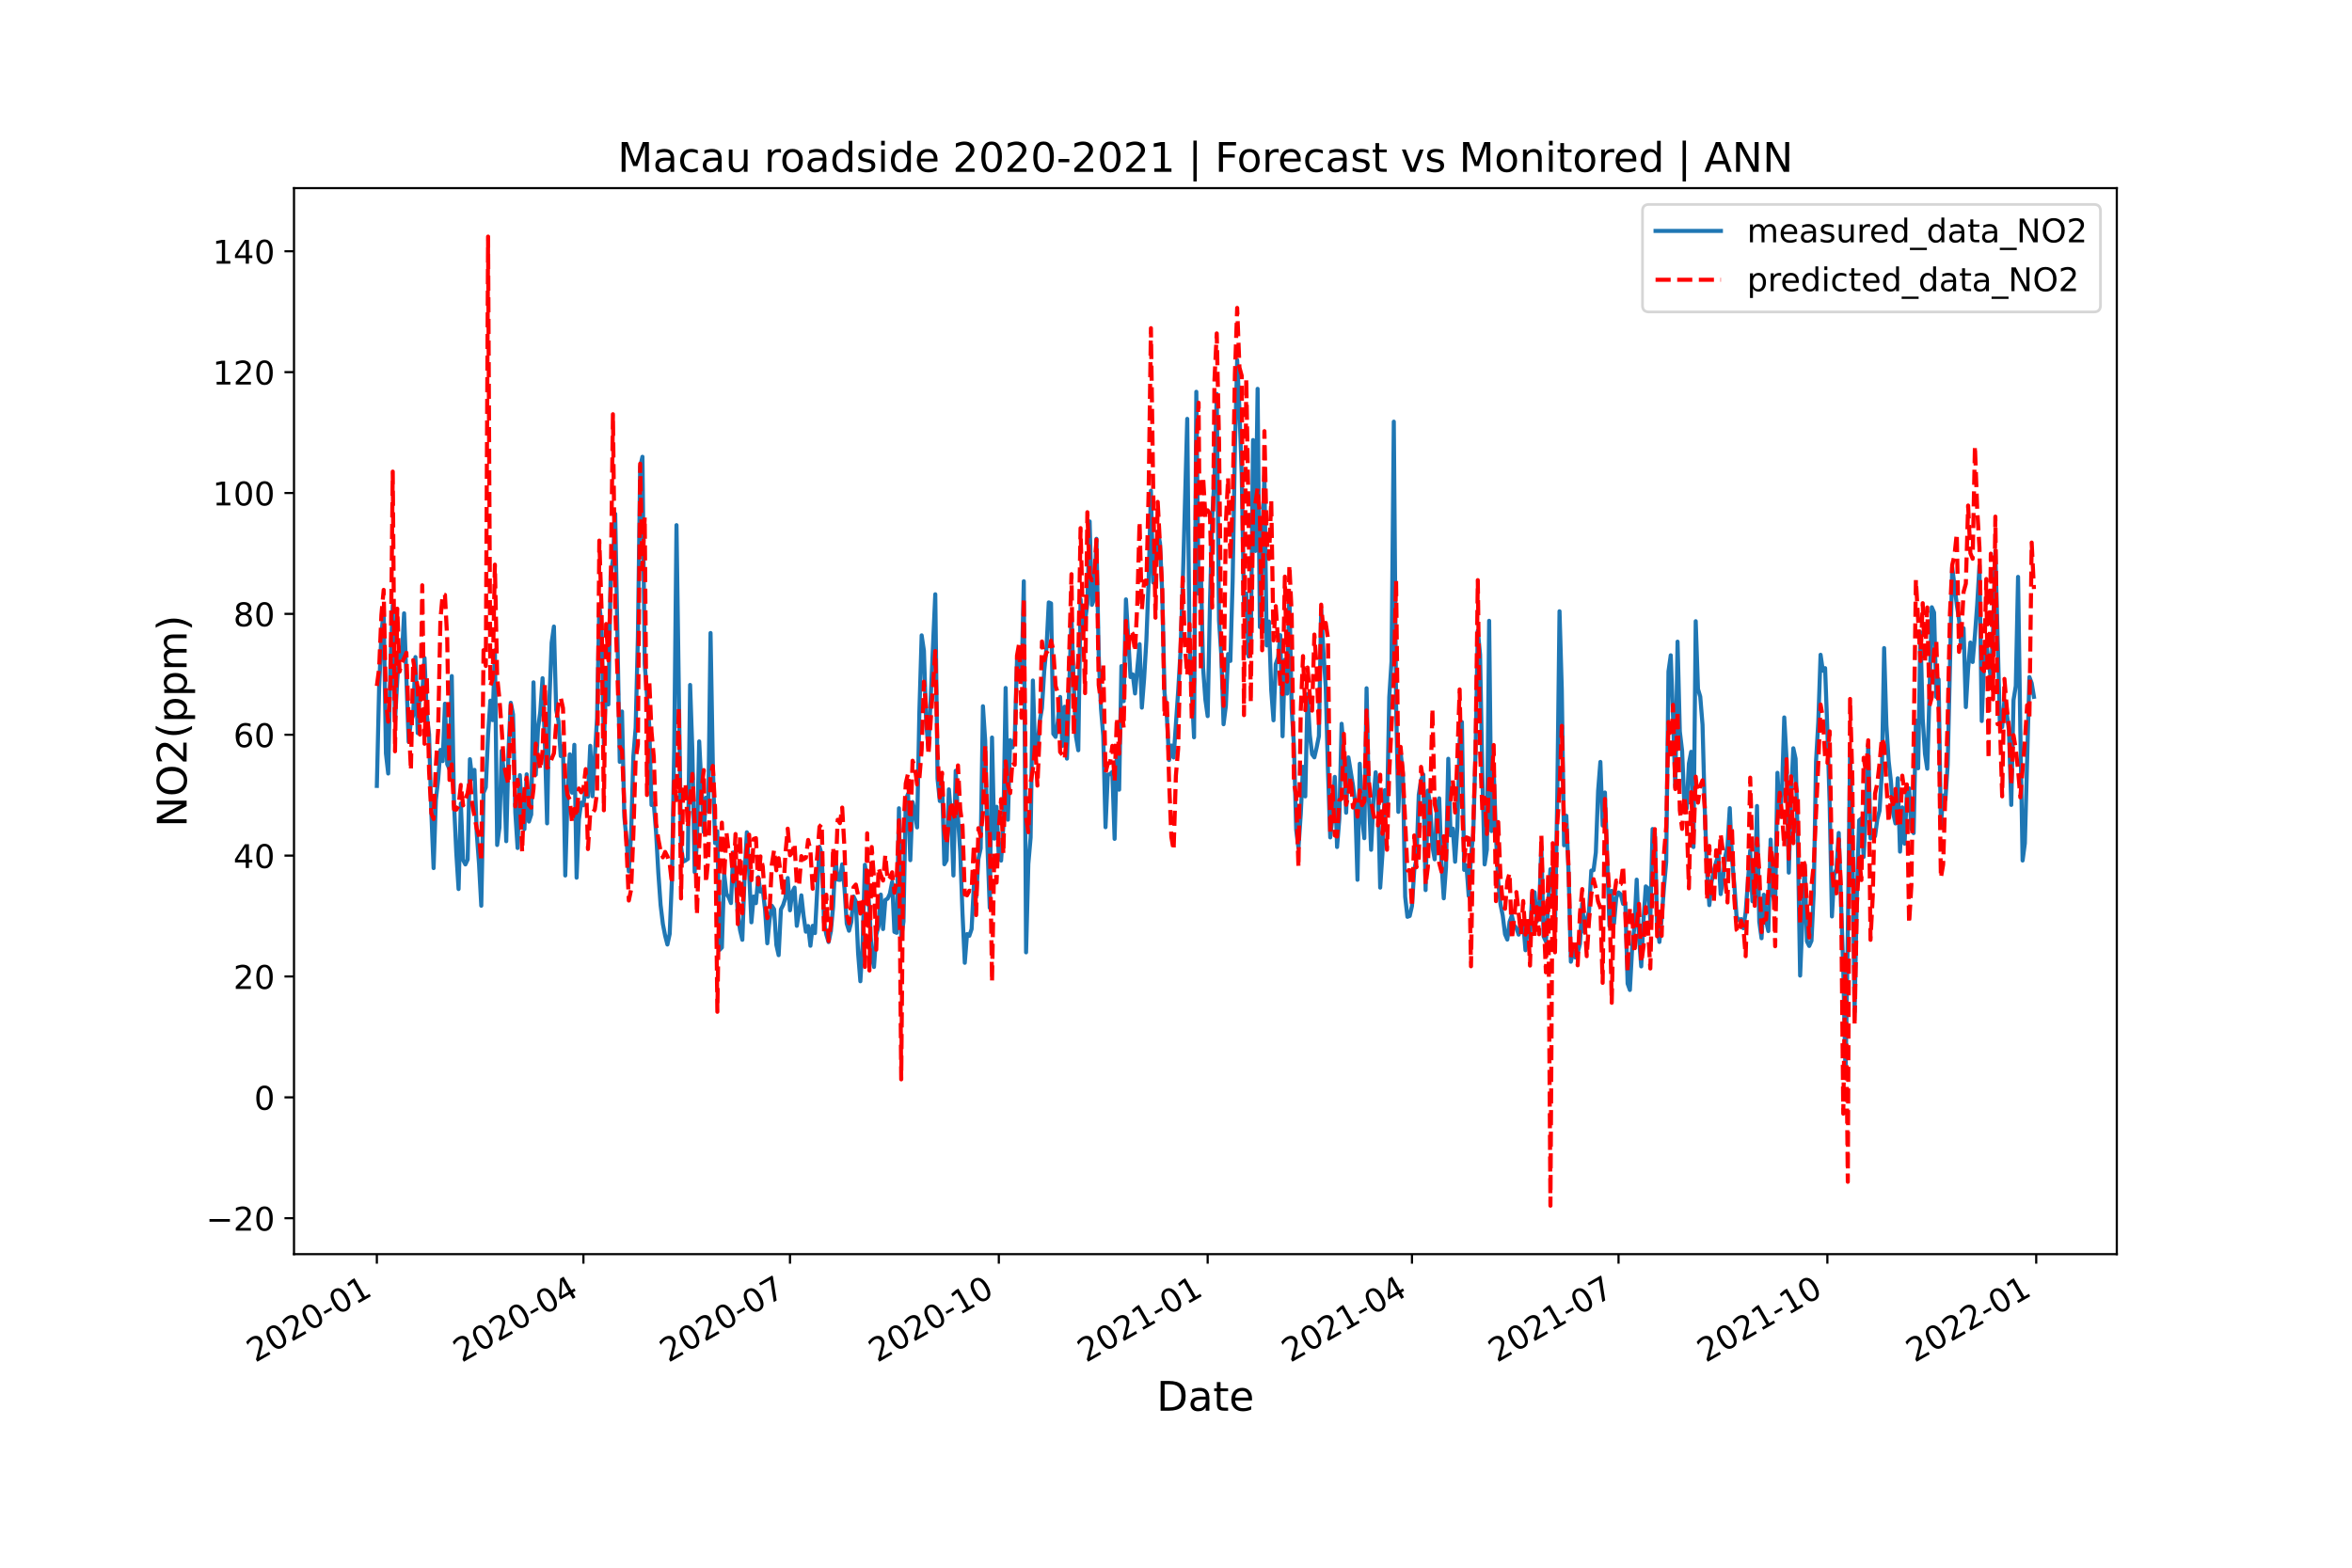 <?xml version="1.0" encoding="utf-8" standalone="no"?>
<!DOCTYPE svg PUBLIC "-//W3C//DTD SVG 1.1//EN"
  "http://www.w3.org/Graphics/SVG/1.1/DTD/svg11.dtd">
<!-- Created with matplotlib (https://matplotlib.org/) -->
<svg height="576pt" version="1.1" viewBox="0 0 864 576" width="864pt" xmlns="http://www.w3.org/2000/svg" xmlns:xlink="http://www.w3.org/1999/xlink">
 <defs>
  <style type="text/css">*{stroke-linecap:butt;stroke-linejoin:round;}</style>
 </defs>
 <g id="figure_1">
  <g id="patch_1">
   <path d="M 0 576 
L 864 576 
L 864 0 
L 0 0 
z
" style="fill:#ffffff;"/>
  </g>
  <g id="axes_1">
   <g id="patch_2">
    <path d="M 108 460.8 
L 777.6 460.8 
L 777.6 69.12 
L 108 69.12 
z
" style="fill:#ffffff;"/>
   </g>
   <g id="matplotlib.axis_1">
    <g id="xtick_1">
     <g id="line2d_1">
      <defs>
       <path d="M 0 0 
L 0 3.5 
" id="md5b81fc5ad" style="stroke:#000000;stroke-width:0.8;"/>
      </defs>
      <g>
       <use style="stroke:#000000;stroke-width:0.8;" x="138.436" xlink:href="#md5b81fc5ad" y="460.8"/>
      </g>
     </g>
     <g id="text_1">
      <!-- 2020-01 -->
      <g transform="translate(93.767 500.766)rotate(-30)scale(0.12 -0.12)">
       <defs>
        <path d="M 19.188 8.297 
L 53.609 8.297 
L 53.609 0 
L 7.328 0 
L 7.328 8.297 
Q 12.938 14.109 22.625 23.891 
Q 32.328 33.688 34.812 36.531 
Q 39.547 41.844 41.422 45.531 
Q 43.312 49.219 43.312 52.781 
Q 43.312 58.594 39.234 62.25 
Q 35.156 65.922 28.609 65.922 
Q 23.969 65.922 18.812 64.312 
Q 13.672 62.703 7.812 59.422 
L 7.812 69.391 
Q 13.766 71.781 18.938 73 
Q 24.125 74.219 28.422 74.219 
Q 39.75 74.219 46.484 68.547 
Q 53.219 62.891 53.219 53.422 
Q 53.219 48.922 51.531 44.891 
Q 49.859 40.875 45.406 35.406 
Q 44.188 33.984 37.641 27.219 
Q 31.109 20.453 19.188 8.297 
z
" id="DejaVuSans-50"/>
        <path d="M 31.781 66.406 
Q 24.172 66.406 20.328 58.906 
Q 16.5 51.422 16.5 36.375 
Q 16.5 21.391 20.328 13.891 
Q 24.172 6.391 31.781 6.391 
Q 39.453 6.391 43.281 13.891 
Q 47.125 21.391 47.125 36.375 
Q 47.125 51.422 43.281 58.906 
Q 39.453 66.406 31.781 66.406 
z
M 31.781 74.219 
Q 44.047 74.219 50.516 64.516 
Q 56.984 54.828 56.984 36.375 
Q 56.984 17.969 50.516 8.266 
Q 44.047 -1.422 31.781 -1.422 
Q 19.531 -1.422 13.062 8.266 
Q 6.594 17.969 6.594 36.375 
Q 6.594 54.828 13.062 64.516 
Q 19.531 74.219 31.781 74.219 
z
" id="DejaVuSans-48"/>
        <path d="M 4.891 31.391 
L 31.203 31.391 
L 31.203 23.391 
L 4.891 23.391 
z
" id="DejaVuSans-45"/>
        <path d="M 12.406 8.297 
L 28.516 8.297 
L 28.516 63.922 
L 10.984 60.406 
L 10.984 69.391 
L 28.422 72.906 
L 38.281 72.906 
L 38.281 8.297 
L 54.391 8.297 
L 54.391 0 
L 12.406 0 
z
" id="DejaVuSans-49"/>
       </defs>
       <use xlink:href="#DejaVuSans-50"/>
       <use x="63.623" xlink:href="#DejaVuSans-48"/>
       <use x="127.246" xlink:href="#DejaVuSans-50"/>
       <use x="190.869" xlink:href="#DejaVuSans-48"/>
       <use x="254.492" xlink:href="#DejaVuSans-45"/>
       <use x="290.576" xlink:href="#DejaVuSans-48"/>
       <use x="354.199" xlink:href="#DejaVuSans-49"/>
      </g>
     </g>
    </g>
    <g id="xtick_2">
     <g id="line2d_2">
      <g>
       <use style="stroke:#000000;stroke-width:0.8;" x="214.319" xlink:href="#md5b81fc5ad" y="460.8"/>
      </g>
     </g>
     <g id="text_2">
      <!-- 2020-04 -->
      <g transform="translate(169.649 500.766)rotate(-30)scale(0.12 -0.12)">
       <defs>
        <path d="M 37.797 64.312 
L 12.891 25.391 
L 37.797 25.391 
z
M 35.203 72.906 
L 47.609 72.906 
L 47.609 25.391 
L 58.016 25.391 
L 58.016 17.188 
L 47.609 17.188 
L 47.609 0 
L 37.797 0 
L 37.797 17.188 
L 4.891 17.188 
L 4.891 26.703 
z
" id="DejaVuSans-52"/>
       </defs>
       <use xlink:href="#DejaVuSans-50"/>
       <use x="63.623" xlink:href="#DejaVuSans-48"/>
       <use x="127.246" xlink:href="#DejaVuSans-50"/>
       <use x="190.869" xlink:href="#DejaVuSans-48"/>
       <use x="254.492" xlink:href="#DejaVuSans-45"/>
       <use x="290.576" xlink:href="#DejaVuSans-48"/>
       <use x="354.199" xlink:href="#DejaVuSans-52"/>
      </g>
     </g>
    </g>
    <g id="xtick_3">
     <g id="line2d_3">
      <g>
       <use style="stroke:#000000;stroke-width:0.8;" x="290.201" xlink:href="#md5b81fc5ad" y="460.8"/>
      </g>
     </g>
     <g id="text_3">
      <!-- 2020-07 -->
      <g transform="translate(245.531 500.766)rotate(-30)scale(0.12 -0.12)">
       <defs>
        <path d="M 8.203 72.906 
L 55.078 72.906 
L 55.078 68.703 
L 28.609 0 
L 18.312 0 
L 43.219 64.594 
L 8.203 64.594 
z
" id="DejaVuSans-55"/>
       </defs>
       <use xlink:href="#DejaVuSans-50"/>
       <use x="63.623" xlink:href="#DejaVuSans-48"/>
       <use x="127.246" xlink:href="#DejaVuSans-50"/>
       <use x="190.869" xlink:href="#DejaVuSans-48"/>
       <use x="254.492" xlink:href="#DejaVuSans-45"/>
       <use x="290.576" xlink:href="#DejaVuSans-48"/>
       <use x="354.199" xlink:href="#DejaVuSans-55"/>
      </g>
     </g>
    </g>
    <g id="xtick_4">
     <g id="line2d_4">
      <g>
       <use style="stroke:#000000;stroke-width:0.8;" x="366.918" xlink:href="#md5b81fc5ad" y="460.8"/>
      </g>
     </g>
     <g id="text_4">
      <!-- 2020-10 -->
      <g transform="translate(322.248 500.766)rotate(-30)scale(0.12 -0.12)">
       <use xlink:href="#DejaVuSans-50"/>
       <use x="63.623" xlink:href="#DejaVuSans-48"/>
       <use x="127.246" xlink:href="#DejaVuSans-50"/>
       <use x="190.869" xlink:href="#DejaVuSans-48"/>
       <use x="254.492" xlink:href="#DejaVuSans-45"/>
       <use x="290.576" xlink:href="#DejaVuSans-49"/>
       <use x="354.199" xlink:href="#DejaVuSans-48"/>
      </g>
     </g>
    </g>
    <g id="xtick_5">
     <g id="line2d_5">
      <g>
       <use style="stroke:#000000;stroke-width:0.8;" x="443.634" xlink:href="#md5b81fc5ad" y="460.8"/>
      </g>
     </g>
     <g id="text_5">
      <!-- 2021-01 -->
      <g transform="translate(398.964 500.766)rotate(-30)scale(0.12 -0.12)">
       <use xlink:href="#DejaVuSans-50"/>
       <use x="63.623" xlink:href="#DejaVuSans-48"/>
       <use x="127.246" xlink:href="#DejaVuSans-50"/>
       <use x="190.869" xlink:href="#DejaVuSans-49"/>
       <use x="254.492" xlink:href="#DejaVuSans-45"/>
       <use x="290.576" xlink:href="#DejaVuSans-48"/>
       <use x="354.199" xlink:href="#DejaVuSans-49"/>
      </g>
     </g>
    </g>
    <g id="xtick_6">
     <g id="line2d_6">
      <g>
       <use style="stroke:#000000;stroke-width:0.8;" x="518.682" xlink:href="#md5b81fc5ad" y="460.8"/>
      </g>
     </g>
     <g id="text_6">
      <!-- 2021-04 -->
      <g transform="translate(474.013 500.766)rotate(-30)scale(0.12 -0.12)">
       <use xlink:href="#DejaVuSans-50"/>
       <use x="63.623" xlink:href="#DejaVuSans-48"/>
       <use x="127.246" xlink:href="#DejaVuSans-50"/>
       <use x="190.869" xlink:href="#DejaVuSans-49"/>
       <use x="254.492" xlink:href="#DejaVuSans-45"/>
       <use x="290.576" xlink:href="#DejaVuSans-48"/>
       <use x="354.199" xlink:href="#DejaVuSans-52"/>
      </g>
     </g>
    </g>
    <g id="xtick_7">
     <g id="line2d_7">
      <g>
       <use style="stroke:#000000;stroke-width:0.8;" x="594.565" xlink:href="#md5b81fc5ad" y="460.8"/>
      </g>
     </g>
     <g id="text_7">
      <!-- 2021-07 -->
      <g transform="translate(549.895 500.766)rotate(-30)scale(0.12 -0.12)">
       <use xlink:href="#DejaVuSans-50"/>
       <use x="63.623" xlink:href="#DejaVuSans-48"/>
       <use x="127.246" xlink:href="#DejaVuSans-50"/>
       <use x="190.869" xlink:href="#DejaVuSans-49"/>
       <use x="254.492" xlink:href="#DejaVuSans-45"/>
       <use x="290.576" xlink:href="#DejaVuSans-48"/>
       <use x="354.199" xlink:href="#DejaVuSans-55"/>
      </g>
     </g>
    </g>
    <g id="xtick_8">
     <g id="line2d_8">
      <g>
       <use style="stroke:#000000;stroke-width:0.8;" x="671.281" xlink:href="#md5b81fc5ad" y="460.8"/>
      </g>
     </g>
     <g id="text_8">
      <!-- 2021-10 -->
      <g transform="translate(626.611 500.766)rotate(-30)scale(0.12 -0.12)">
       <use xlink:href="#DejaVuSans-50"/>
       <use x="63.623" xlink:href="#DejaVuSans-48"/>
       <use x="127.246" xlink:href="#DejaVuSans-50"/>
       <use x="190.869" xlink:href="#DejaVuSans-49"/>
       <use x="254.492" xlink:href="#DejaVuSans-45"/>
       <use x="290.576" xlink:href="#DejaVuSans-49"/>
       <use x="354.199" xlink:href="#DejaVuSans-48"/>
      </g>
     </g>
    </g>
    <g id="xtick_9">
     <g id="line2d_9">
      <g>
       <use style="stroke:#000000;stroke-width:0.8;" x="747.998" xlink:href="#md5b81fc5ad" y="460.8"/>
      </g>
     </g>
     <g id="text_9">
      <!-- 2022-01 -->
      <g transform="translate(703.328 500.766)rotate(-30)scale(0.12 -0.12)">
       <use xlink:href="#DejaVuSans-50"/>
       <use x="63.623" xlink:href="#DejaVuSans-48"/>
       <use x="127.246" xlink:href="#DejaVuSans-50"/>
       <use x="190.869" xlink:href="#DejaVuSans-50"/>
       <use x="254.492" xlink:href="#DejaVuSans-45"/>
       <use x="290.576" xlink:href="#DejaVuSans-48"/>
       <use x="354.199" xlink:href="#DejaVuSans-49"/>
      </g>
     </g>
    </g>
    <g id="text_10">
     <!-- Date -->
     <g transform="translate(424.874 518.325)scale(0.15 -0.15)">
      <defs>
       <path d="M 19.672 64.797 
L 19.672 8.109 
L 31.594 8.109 
Q 46.688 8.109 53.688 14.938 
Q 60.688 21.781 60.688 36.531 
Q 60.688 51.172 53.688 57.984 
Q 46.688 64.797 31.594 64.797 
z
M 9.812 72.906 
L 30.078 72.906 
Q 51.266 72.906 61.172 64.094 
Q 71.094 55.281 71.094 36.531 
Q 71.094 17.672 61.125 8.828 
Q 51.172 0 30.078 0 
L 9.812 0 
z
" id="DejaVuSans-68"/>
       <path d="M 34.281 27.484 
Q 23.391 27.484 19.188 25 
Q 14.984 22.516 14.984 16.5 
Q 14.984 11.719 18.141 8.906 
Q 21.297 6.109 26.703 6.109 
Q 34.188 6.109 38.703 11.406 
Q 43.219 16.703 43.219 25.484 
L 43.219 27.484 
z
M 52.203 31.203 
L 52.203 0 
L 43.219 0 
L 43.219 8.297 
Q 40.141 3.328 35.547 0.953 
Q 30.953 -1.422 24.312 -1.422 
Q 15.922 -1.422 10.953 3.297 
Q 6 8.016 6 15.922 
Q 6 25.141 12.172 29.828 
Q 18.359 34.516 30.609 34.516 
L 43.219 34.516 
L 43.219 35.406 
Q 43.219 41.609 39.141 45 
Q 35.062 48.391 27.688 48.391 
Q 23 48.391 18.547 47.266 
Q 14.109 46.141 10.016 43.891 
L 10.016 52.203 
Q 14.938 54.109 19.578 55.047 
Q 24.219 56 28.609 56 
Q 40.484 56 46.344 49.844 
Q 52.203 43.703 52.203 31.203 
z
" id="DejaVuSans-97"/>
       <path d="M 18.312 70.219 
L 18.312 54.688 
L 36.812 54.688 
L 36.812 47.703 
L 18.312 47.703 
L 18.312 18.016 
Q 18.312 11.328 20.141 9.422 
Q 21.969 7.516 27.594 7.516 
L 36.812 7.516 
L 36.812 0 
L 27.594 0 
Q 17.188 0 13.234 3.875 
Q 9.281 7.766 9.281 18.016 
L 9.281 47.703 
L 2.688 47.703 
L 2.688 54.688 
L 9.281 54.688 
L 9.281 70.219 
z
" id="DejaVuSans-116"/>
       <path d="M 56.203 29.594 
L 56.203 25.203 
L 14.891 25.203 
Q 15.484 15.922 20.484 11.062 
Q 25.484 6.203 34.422 6.203 
Q 39.594 6.203 44.453 7.469 
Q 49.312 8.734 54.109 11.281 
L 54.109 2.781 
Q 49.266 0.734 44.188 -0.344 
Q 39.109 -1.422 33.891 -1.422 
Q 20.797 -1.422 13.156 6.188 
Q 5.516 13.812 5.516 26.812 
Q 5.516 40.234 12.766 48.109 
Q 20.016 56 32.328 56 
Q 43.359 56 49.781 48.891 
Q 56.203 41.797 56.203 29.594 
z
M 47.219 32.234 
Q 47.125 39.594 43.094 43.984 
Q 39.062 48.391 32.422 48.391 
Q 24.906 48.391 20.391 44.141 
Q 15.875 39.891 15.188 32.172 
z
" id="DejaVuSans-101"/>
      </defs>
      <use xlink:href="#DejaVuSans-68"/>
      <use x="77.002" xlink:href="#DejaVuSans-97"/>
      <use x="138.281" xlink:href="#DejaVuSans-116"/>
      <use x="177.49" xlink:href="#DejaVuSans-101"/>
     </g>
    </g>
   </g>
   <g id="matplotlib.axis_2">
    <g id="ytick_1">
     <g id="line2d_10">
      <defs>
       <path d="M 0 0 
L -3.5 0 
" id="m7e7c38954a" style="stroke:#000000;stroke-width:0.8;"/>
      </defs>
      <g>
       <use style="stroke:#000000;stroke-width:0.8;" x="108" xlink:href="#m7e7c38954a" y="447.595"/>
      </g>
     </g>
     <g id="text_11">
      <!-- −20 -->
      <g transform="translate(75.674 452.154)scale(0.12 -0.12)">
       <defs>
        <path d="M 10.594 35.5 
L 73.188 35.5 
L 73.188 27.203 
L 10.594 27.203 
z
" id="DejaVuSans-8722"/>
       </defs>
       <use xlink:href="#DejaVuSans-8722"/>
       <use x="83.789" xlink:href="#DejaVuSans-50"/>
       <use x="147.412" xlink:href="#DejaVuSans-48"/>
      </g>
     </g>
    </g>
    <g id="ytick_2">
     <g id="line2d_11">
      <g>
       <use style="stroke:#000000;stroke-width:0.8;" x="108" xlink:href="#m7e7c38954a" y="403.185"/>
      </g>
     </g>
     <g id="text_12">
      <!-- 0 -->
      <g transform="translate(93.365 407.744)scale(0.12 -0.12)">
       <use xlink:href="#DejaVuSans-48"/>
      </g>
     </g>
    </g>
    <g id="ytick_3">
     <g id="line2d_12">
      <g>
       <use style="stroke:#000000;stroke-width:0.8;" x="108" xlink:href="#m7e7c38954a" y="358.776"/>
      </g>
     </g>
     <g id="text_13">
      <!-- 20 -->
      <g transform="translate(85.73 363.335)scale(0.12 -0.12)">
       <use xlink:href="#DejaVuSans-50"/>
       <use x="63.623" xlink:href="#DejaVuSans-48"/>
      </g>
     </g>
    </g>
    <g id="ytick_4">
     <g id="line2d_13">
      <g>
       <use style="stroke:#000000;stroke-width:0.8;" x="108" xlink:href="#m7e7c38954a" y="314.366"/>
      </g>
     </g>
     <g id="text_14">
      <!-- 40 -->
      <g transform="translate(85.73 318.925)scale(0.12 -0.12)">
       <use xlink:href="#DejaVuSans-52"/>
       <use x="63.623" xlink:href="#DejaVuSans-48"/>
      </g>
     </g>
    </g>
    <g id="ytick_5">
     <g id="line2d_14">
      <g>
       <use style="stroke:#000000;stroke-width:0.8;" x="108" xlink:href="#m7e7c38954a" y="269.957"/>
      </g>
     </g>
     <g id="text_15">
      <!-- 60 -->
      <g transform="translate(85.73 274.516)scale(0.12 -0.12)">
       <defs>
        <path d="M 33.016 40.375 
Q 26.375 40.375 22.484 35.828 
Q 18.609 31.297 18.609 23.391 
Q 18.609 15.531 22.484 10.953 
Q 26.375 6.391 33.016 6.391 
Q 39.656 6.391 43.531 10.953 
Q 47.406 15.531 47.406 23.391 
Q 47.406 31.297 43.531 35.828 
Q 39.656 40.375 33.016 40.375 
z
M 52.594 71.297 
L 52.594 62.312 
Q 48.875 64.062 45.094 64.984 
Q 41.312 65.922 37.594 65.922 
Q 27.828 65.922 22.672 59.328 
Q 17.531 52.734 16.797 39.406 
Q 19.672 43.656 24.016 45.922 
Q 28.375 48.188 33.594 48.188 
Q 44.578 48.188 50.953 41.516 
Q 57.328 34.859 57.328 23.391 
Q 57.328 12.156 50.688 5.359 
Q 44.047 -1.422 33.016 -1.422 
Q 20.359 -1.422 13.672 8.266 
Q 6.984 17.969 6.984 36.375 
Q 6.984 53.656 15.188 63.938 
Q 23.391 74.219 37.203 74.219 
Q 40.922 74.219 44.703 73.484 
Q 48.484 72.75 52.594 71.297 
z
" id="DejaVuSans-54"/>
       </defs>
       <use xlink:href="#DejaVuSans-54"/>
       <use x="63.623" xlink:href="#DejaVuSans-48"/>
      </g>
     </g>
    </g>
    <g id="ytick_6">
     <g id="line2d_15">
      <g>
       <use style="stroke:#000000;stroke-width:0.8;" x="108" xlink:href="#m7e7c38954a" y="225.547"/>
      </g>
     </g>
     <g id="text_16">
      <!-- 80 -->
      <g transform="translate(85.73 230.106)scale(0.12 -0.12)">
       <defs>
        <path d="M 31.781 34.625 
Q 24.75 34.625 20.719 30.859 
Q 16.703 27.094 16.703 20.516 
Q 16.703 13.922 20.719 10.156 
Q 24.75 6.391 31.781 6.391 
Q 38.812 6.391 42.859 10.172 
Q 46.922 13.969 46.922 20.516 
Q 46.922 27.094 42.891 30.859 
Q 38.875 34.625 31.781 34.625 
z
M 21.922 38.812 
Q 15.578 40.375 12.031 44.719 
Q 8.5 49.078 8.5 55.328 
Q 8.5 64.062 14.719 69.141 
Q 20.953 74.219 31.781 74.219 
Q 42.672 74.219 48.875 69.141 
Q 55.078 64.062 55.078 55.328 
Q 55.078 49.078 51.531 44.719 
Q 48 40.375 41.703 38.812 
Q 48.828 37.156 52.797 32.312 
Q 56.781 27.484 56.781 20.516 
Q 56.781 9.906 50.312 4.234 
Q 43.844 -1.422 31.781 -1.422 
Q 19.734 -1.422 13.25 4.234 
Q 6.781 9.906 6.781 20.516 
Q 6.781 27.484 10.781 32.312 
Q 14.797 37.156 21.922 38.812 
z
M 18.312 54.391 
Q 18.312 48.734 21.844 45.562 
Q 25.391 42.391 31.781 42.391 
Q 38.141 42.391 41.719 45.562 
Q 45.312 48.734 45.312 54.391 
Q 45.312 60.062 41.719 63.234 
Q 38.141 66.406 31.781 66.406 
Q 25.391 66.406 21.844 63.234 
Q 18.312 60.062 18.312 54.391 
z
" id="DejaVuSans-56"/>
       </defs>
       <use xlink:href="#DejaVuSans-56"/>
       <use x="63.623" xlink:href="#DejaVuSans-48"/>
      </g>
     </g>
    </g>
    <g id="ytick_7">
     <g id="line2d_16">
      <g>
       <use style="stroke:#000000;stroke-width:0.8;" x="108" xlink:href="#m7e7c38954a" y="181.138"/>
      </g>
     </g>
     <g id="text_17">
      <!-- 100 -->
      <g transform="translate(78.095 185.697)scale(0.12 -0.12)">
       <use xlink:href="#DejaVuSans-49"/>
       <use x="63.623" xlink:href="#DejaVuSans-48"/>
       <use x="127.246" xlink:href="#DejaVuSans-48"/>
      </g>
     </g>
    </g>
    <g id="ytick_8">
     <g id="line2d_17">
      <g>
       <use style="stroke:#000000;stroke-width:0.8;" x="108" xlink:href="#m7e7c38954a" y="136.728"/>
      </g>
     </g>
     <g id="text_18">
      <!-- 120 -->
      <g transform="translate(78.095 141.287)scale(0.12 -0.12)">
       <use xlink:href="#DejaVuSans-49"/>
       <use x="63.623" xlink:href="#DejaVuSans-50"/>
       <use x="127.246" xlink:href="#DejaVuSans-48"/>
      </g>
     </g>
    </g>
    <g id="ytick_9">
     <g id="line2d_18">
      <g>
       <use style="stroke:#000000;stroke-width:0.8;" x="108" xlink:href="#m7e7c38954a" y="92.319"/>
      </g>
     </g>
     <g id="text_19">
      <!-- 140 -->
      <g transform="translate(78.095 96.878)scale(0.12 -0.12)">
       <use xlink:href="#DejaVuSans-49"/>
       <use x="63.623" xlink:href="#DejaVuSans-52"/>
       <use x="127.246" xlink:href="#DejaVuSans-48"/>
      </g>
     </g>
    </g>
    <g id="text_20">
     <!-- NO2(ppm) -->
     <g transform="translate(68.555 303.927)rotate(-90)scale(0.15 -0.15)">
      <defs>
       <path d="M 9.812 72.906 
L 23.094 72.906 
L 55.422 11.922 
L 55.422 72.906 
L 64.984 72.906 
L 64.984 0 
L 51.703 0 
L 19.391 60.984 
L 19.391 0 
L 9.812 0 
z
" id="DejaVuSans-78"/>
       <path d="M 39.406 66.219 
Q 28.656 66.219 22.328 58.203 
Q 16.016 50.203 16.016 36.375 
Q 16.016 22.609 22.328 14.594 
Q 28.656 6.594 39.406 6.594 
Q 50.141 6.594 56.422 14.594 
Q 62.703 22.609 62.703 36.375 
Q 62.703 50.203 56.422 58.203 
Q 50.141 66.219 39.406 66.219 
z
M 39.406 74.219 
Q 54.734 74.219 63.906 63.938 
Q 73.094 53.656 73.094 36.375 
Q 73.094 19.141 63.906 8.859 
Q 54.734 -1.422 39.406 -1.422 
Q 24.031 -1.422 14.812 8.828 
Q 5.609 19.094 5.609 36.375 
Q 5.609 53.656 14.812 63.938 
Q 24.031 74.219 39.406 74.219 
z
" id="DejaVuSans-79"/>
       <path d="M 31 75.875 
Q 24.469 64.656 21.281 53.656 
Q 18.109 42.672 18.109 31.391 
Q 18.109 20.125 21.312 9.062 
Q 24.516 -2 31 -13.188 
L 23.188 -13.188 
Q 15.875 -1.703 12.234 9.375 
Q 8.594 20.453 8.594 31.391 
Q 8.594 42.281 12.203 53.312 
Q 15.828 64.359 23.188 75.875 
z
" id="DejaVuSans-40"/>
       <path d="M 18.109 8.203 
L 18.109 -20.797 
L 9.078 -20.797 
L 9.078 54.688 
L 18.109 54.688 
L 18.109 46.391 
Q 20.953 51.266 25.266 53.625 
Q 29.594 56 35.594 56 
Q 45.562 56 51.781 48.094 
Q 58.016 40.188 58.016 27.297 
Q 58.016 14.406 51.781 6.484 
Q 45.562 -1.422 35.594 -1.422 
Q 29.594 -1.422 25.266 0.953 
Q 20.953 3.328 18.109 8.203 
z
M 48.688 27.297 
Q 48.688 37.203 44.609 42.844 
Q 40.531 48.484 33.406 48.484 
Q 26.266 48.484 22.188 42.844 
Q 18.109 37.203 18.109 27.297 
Q 18.109 17.391 22.188 11.75 
Q 26.266 6.109 33.406 6.109 
Q 40.531 6.109 44.609 11.75 
Q 48.688 17.391 48.688 27.297 
z
" id="DejaVuSans-112"/>
       <path d="M 52 44.188 
Q 55.375 50.25 60.062 53.125 
Q 64.75 56 71.094 56 
Q 79.641 56 84.281 50.016 
Q 88.922 44.047 88.922 33.016 
L 88.922 0 
L 79.891 0 
L 79.891 32.719 
Q 79.891 40.578 77.094 44.375 
Q 74.312 48.188 68.609 48.188 
Q 61.625 48.188 57.562 43.547 
Q 53.516 38.922 53.516 30.906 
L 53.516 0 
L 44.484 0 
L 44.484 32.719 
Q 44.484 40.625 41.703 44.406 
Q 38.922 48.188 33.109 48.188 
Q 26.219 48.188 22.156 43.531 
Q 18.109 38.875 18.109 30.906 
L 18.109 0 
L 9.078 0 
L 9.078 54.688 
L 18.109 54.688 
L 18.109 46.188 
Q 21.188 51.219 25.484 53.609 
Q 29.781 56 35.688 56 
Q 41.656 56 45.828 52.969 
Q 50 49.953 52 44.188 
z
" id="DejaVuSans-109"/>
       <path d="M 8.016 75.875 
L 15.828 75.875 
Q 23.141 64.359 26.781 53.312 
Q 30.422 42.281 30.422 31.391 
Q 30.422 20.453 26.781 9.375 
Q 23.141 -1.703 15.828 -13.188 
L 8.016 -13.188 
Q 14.5 -2 17.703 9.062 
Q 20.906 20.125 20.906 31.391 
Q 20.906 42.672 17.703 53.656 
Q 14.5 64.656 8.016 75.875 
z
" id="DejaVuSans-41"/>
      </defs>
      <use xlink:href="#DejaVuSans-78"/>
      <use x="74.805" xlink:href="#DejaVuSans-79"/>
      <use x="153.516" xlink:href="#DejaVuSans-50"/>
      <use x="217.139" xlink:href="#DejaVuSans-40"/>
      <use x="256.152" xlink:href="#DejaVuSans-112"/>
      <use x="319.629" xlink:href="#DejaVuSans-112"/>
      <use x="383.105" xlink:href="#DejaVuSans-109"/>
      <use x="480.518" xlink:href="#DejaVuSans-41"/>
     </g>
    </g>
   </g>
   <g id="line2d_19">
    <path clip-path="url(#pa3cf6349f3)" d="M 138.436 288.757 
L 139.27 252.587 
L 140.104 233.257 
L 140.938 223.879 
L 141.772 276.815 
L 142.606 284.205 
L 143.44 243.935 
L 144.273 222.386 
L 145.107 265.017 
L 145.941 249.839 
L 146.775 237.98 
L 147.609 241.678 
L 148.443 225.348 
L 150.111 272.562 
L 150.944 264.928 
L 151.778 262.865 
L 152.612 241.42 
L 153.446 269.349 
L 154.28 252.964 
L 155.114 254.82 
L 155.948 241.758 
L 156.782 262.881 
L 157.615 269.831 
L 158.449 298.543 
L 159.283 318.956 
L 160.117 293.977 
L 160.951 286.477 
L 161.785 275.529 
L 162.619 279.646 
L 163.453 258.555 
L 164.286 280.751 
L 165.12 282.595 
L 165.954 248.399 
L 166.788 295.327 
L 167.622 313.404 
L 168.456 326.65 
L 169.29 295.198 
L 170.124 316.005 
L 170.957 317.61 
L 171.791 315.805 
L 172.625 278.939 
L 173.459 286.167 
L 174.293 282.863 
L 175.127 306.102 
L 175.961 317.304 
L 176.795 332.781 
L 177.628 291.271 
L 178.462 289.276 
L 179.296 269.969 
L 180.13 257.428 
L 180.964 264.594 
L 181.798 238.919 
L 182.632 310.465 
L 183.466 304.071 
L 184.299 275.842 
L 185.133 284.692 
L 185.967 309.073 
L 186.801 275.669 
L 187.635 258.217 
L 188.469 262.501 
L 189.303 298.54 
L 190.136 311.574 
L 190.97 284.807 
L 191.804 300.555 
L 192.638 304.671 
L 193.472 284.498 
L 194.306 301.87 
L 195.14 299.279 
L 195.974 250.703 
L 196.807 284.665 
L 197.641 267.694 
L 198.475 261.494 
L 199.309 249.185 
L 200.143 272.395 
L 200.977 302.521 
L 201.811 257.682 
L 202.645 236.192 
L 203.478 230.201 
L 204.312 260.814 
L 205.146 264.945 
L 205.98 277.777 
L 206.814 274.157 
L 207.648 321.677 
L 208.482 292.753 
L 209.316 277.152 
L 210.149 291.257 
L 210.983 273.654 
L 211.817 322.475 
L 212.651 301.129 
L 213.485 294.89 
L 214.319 295.88 
L 215.153 288.816 
L 215.987 292.718 
L 216.82 274.028 
L 217.654 292.563 
L 219.322 263.893 
L 220.156 222.145 
L 220.99 230.024 
L 221.824 273.366 
L 222.658 250.79 
L 223.491 258.823 
L 224.325 211.512 
L 225.159 205.621 
L 225.993 188.808 
L 227.661 279.92 
L 228.495 261.427 
L 229.329 299.973 
L 230.162 308.513 
L 230.996 320.167 
L 231.83 306.379 
L 232.664 277.855 
L 233.498 267.513 
L 234.332 233.837 
L 235.166 171.531 
L 236 167.833 
L 236.833 244.002 
L 238.501 266.655 
L 239.335 295.774 
L 240.169 295.33 
L 241.003 305.777 
L 241.837 320.717 
L 242.67 332.509 
L 243.504 339.495 
L 244.338 343.789 
L 245.172 347.035 
L 246.006 343.127 
L 246.84 322.901 
L 247.674 274.896 
L 248.508 192.946 
L 250.175 311.256 
L 251.009 316.554 
L 251.843 316.154 
L 252.677 315.57 
L 253.511 251.66 
L 254.345 276.037 
L 255.179 320.438 
L 256.012 310.023 
L 256.846 272.404 
L 258.514 305.694 
L 259.348 293.071 
L 260.182 298.032 
L 261.016 232.576 
L 261.85 280.721 
L 262.683 309.805 
L 263.517 305.45 
L 264.351 349.006 
L 265.185 348.138 
L 266.019 320.896 
L 266.853 328.431 
L 267.687 329.685 
L 268.521 331.809 
L 269.354 313.209 
L 270.188 321.193 
L 271.022 335.659 
L 271.856 341.754 
L 272.69 345.303 
L 273.524 321.522 
L 274.358 305.786 
L 275.192 320.407 
L 276.025 338.879 
L 276.859 329.396 
L 277.693 331.842 
L 278.527 322.306 
L 279.361 327.589 
L 280.195 326.822 
L 281.029 334.077 
L 281.863 346.578 
L 282.696 337.947 
L 283.53 332.8 
L 284.364 334.068 
L 285.198 347.211 
L 286.032 350.95 
L 286.866 334.139 
L 287.7 332.492 
L 288.533 329.901 
L 289.367 322.6 
L 290.201 334.466 
L 291.035 327.895 
L 291.869 326.121 
L 292.703 340.159 
L 293.537 335.009 
L 294.371 328.97 
L 295.204 336.585 
L 296.038 342.321 
L 296.872 340.246 
L 297.706 347.494 
L 298.54 340.166 
L 299.374 342.843 
L 301.042 311.113 
L 301.875 313.978 
L 302.709 338.81 
L 303.543 343.358 
L 304.377 346.12 
L 305.211 342.217 
L 306.045 333.125 
L 306.879 315.335 
L 307.713 323.199 
L 308.546 323.301 
L 309.38 317.575 
L 310.214 326.324 
L 311.048 339.366 
L 311.882 341.972 
L 312.716 338.742 
L 313.55 329.396 
L 314.384 331.167 
L 315.217 350.131 
L 316.051 360.532 
L 316.885 346.889 
L 317.719 317.73 
L 318.553 324.096 
L 319.387 333.979 
L 320.221 351.359 
L 321.055 355.295 
L 321.888 343.424 
L 322.722 340.401 
L 323.556 328.688 
L 324.39 341.356 
L 325.224 330.65 
L 326.058 330.186 
L 326.892 328.384 
L 327.726 324.021 
L 328.559 342.387 
L 329.393 342.742 
L 330.227 296.979 
L 331.061 344.417 
L 331.895 338.597 
L 332.729 293.841 
L 333.563 291.692 
L 334.397 316.05 
L 335.23 294.694 
L 336.064 298.353 
L 336.898 304.01 
L 337.732 261.461 
L 338.566 233.438 
L 339.4 239.1 
L 340.234 265.491 
L 341.067 275.008 
L 343.569 218.353 
L 344.403 286.115 
L 345.237 294.311 
L 346.071 287.254 
L 346.905 317.544 
L 347.738 316.083 
L 348.572 290.027 
L 349.406 300.338 
L 350.24 321.668 
L 351.074 283.195 
L 351.908 300.296 
L 352.742 313.042 
L 353.576 335.738 
L 354.409 353.745 
L 355.243 343.196 
L 356.077 343.831 
L 356.911 341.372 
L 357.745 325.43 
L 358.579 329.688 
L 359.413 315.575 
L 360.247 311.693 
L 361.08 259.487 
L 361.914 272.218 
L 362.748 311.072 
L 363.582 333.555 
L 364.416 270.984 
L 365.25 308.125 
L 366.084 296.435 
L 366.918 315.044 
L 367.751 316.198 
L 368.585 303.319 
L 369.419 252.763 
L 370.253 301.183 
L 371.087 271.931 
L 371.921 274.618 
L 372.755 271.367 
L 373.589 242.69 
L 374.422 238.378 
L 375.256 250.698 
L 376.09 213.562 
L 376.924 349.912 
L 377.758 317.433 
L 378.592 307.718 
L 379.426 250.032 
L 380.26 276.349 
L 381.093 274.884 
L 381.927 265.09 
L 382.761 260.188 
L 383.595 246.456 
L 384.429 238.02 
L 385.263 221.339 
L 386.097 221.701 
L 386.931 269.612 
L 387.764 270.736 
L 388.598 265.144 
L 389.432 256.071 
L 390.266 274.067 
L 391.1 259.663 
L 391.934 278.733 
L 393.601 226.672 
L 394.435 251.561 
L 395.269 270.647 
L 396.103 275.66 
L 396.937 220.115 
L 397.771 233.33 
L 398.605 228.149 
L 399.439 221.821 
L 400.272 191.575 
L 401.106 222.228 
L 401.94 220.073 
L 402.774 197.972 
L 403.608 240.961 
L 404.442 260.331 
L 405.276 270.299 
L 406.11 303.93 
L 406.943 284.637 
L 407.777 284.449 
L 408.611 283.612 
L 409.445 308.216 
L 410.279 276.95 
L 411.113 290.14 
L 411.947 244.725 
L 412.781 257.638 
L 413.614 220.221 
L 415.282 248.76 
L 416.116 247.767 
L 416.95 254.797 
L 418.618 236.679 
L 419.452 259.995 
L 420.285 249.441 
L 421.119 235.259 
L 421.953 213.375 
L 422.787 180.282 
L 423.621 214.029 
L 424.455 206.69 
L 425.289 195.292 
L 426.123 199.552 
L 426.956 218.544 
L 427.79 254.461 
L 428.624 262.816 
L 429.458 279.253 
L 430.292 273.914 
L 431.126 278.322 
L 432.794 253.919 
L 433.627 239.991 
L 434.461 215.411 
L 436.129 153.897 
L 436.963 237.216 
L 438.631 270.894 
L 439.465 143.951 
L 440.298 218.125 
L 441.132 209.378 
L 441.966 245.565 
L 442.8 257.113 
L 443.634 263.12 
L 444.468 222.023 
L 445.302 190.192 
L 446.135 175.571 
L 446.969 144.748 
L 447.803 228.071 
L 448.637 240.568 
L 449.471 266.097 
L 450.305 259.485 
L 451.139 240.302 
L 451.973 242.843 
L 452.806 213.498 
L 453.64 165.14 
L 454.474 132.291 
L 455.308 150.436 
L 456.142 174.423 
L 456.976 221.703 
L 457.81 218.077 
L 458.644 241.19 
L 459.477 237.158 
L 460.311 161.682 
L 461.145 202.444 
L 461.979 142.866 
L 462.813 230.4 
L 464.481 174.799 
L 465.315 237.15 
L 466.148 228.359 
L 466.982 253.585 
L 467.816 264.653 
L 468.65 243.979 
L 469.484 241.582 
L 470.318 233.369 
L 471.152 270.523 
L 471.986 242.387 
L 472.819 254.836 
L 473.653 217.568 
L 474.487 260.336 
L 475.321 273.92 
L 476.155 304.975 
L 476.989 311.55 
L 477.823 299.201 
L 478.657 281.729 
L 479.49 292.61 
L 480.324 255.048 
L 481.158 270.029 
L 481.992 277.121 
L 482.826 278.264 
L 483.66 274.682 
L 484.494 270.456 
L 485.328 223.943 
L 486.161 239.526 
L 486.995 252.091 
L 487.829 283.377 
L 488.663 307.68 
L 489.497 300.128 
L 490.331 285.437 
L 491.165 311.206 
L 491.999 300.825 
L 492.832 265.933 
L 493.666 275.959 
L 494.5 298.611 
L 495.334 278.274 
L 497.002 288.517 
L 497.836 294.878 
L 498.669 323.254 
L 499.503 280.614 
L 500.337 300.279 
L 501.171 307.97 
L 502.005 252.878 
L 502.839 292.932 
L 503.673 312.232 
L 504.507 294.755 
L 505.34 283.736 
L 506.174 290.862 
L 507.008 326.128 
L 507.842 313.745 
L 508.676 290.34 
L 509.51 298.399 
L 510.344 256.177 
L 511.178 242.93 
L 512.011 154.93 
L 512.845 258.478 
L 513.679 298.301 
L 514.513 276.356 
L 515.347 284.252 
L 516.181 329.48 
L 517.015 336.86 
L 517.849 336.538 
L 518.682 332.899 
L 519.516 319.76 
L 520.35 315.462 
L 521.184 291.998 
L 522.018 286.665 
L 522.852 284.576 
L 523.686 327.039 
L 524.52 290.479 
L 525.353 295.4 
L 526.187 310.917 
L 527.021 315.733 
L 527.855 296.482 
L 528.689 293.32 
L 529.523 317.073 
L 530.357 330.059 
L 531.191 318.605 
L 532.024 278.779 
L 532.858 306.909 
L 533.692 304.446 
L 534.526 316.62 
L 535.36 303.965 
L 536.194 271.941 
L 537.028 265.307 
L 537.862 319.614 
L 538.695 317.981 
L 539.529 329.205 
L 540.363 314.693 
L 541.197 306.189 
L 542.031 276.825 
L 542.865 231.713 
L 543.699 240.481 
L 544.533 284.338 
L 545.366 317.598 
L 546.2 312.148 
L 547.034 228.093 
L 547.868 305.353 
L 548.702 282.911 
L 549.536 306.892 
L 550.37 324.1 
L 551.203 332.343 
L 552.037 336.474 
L 552.871 343.254 
L 553.705 345.212 
L 554.539 338.66 
L 555.373 336.407 
L 556.207 340.072 
L 557.041 340.958 
L 557.874 343.408 
L 558.708 340.787 
L 559.542 338.907 
L 560.376 349.133 
L 561.21 341.142 
L 562.044 343.635 
L 562.878 328.038 
L 563.712 327.825 
L 564.545 338.538 
L 565.379 335.025 
L 566.213 311.054 
L 567.047 344.089 
L 567.881 345.953 
L 569.549 319.363 
L 570.383 320.804 
L 571.216 340.065 
L 572.05 293.372 
L 572.884 224.59 
L 573.718 253.342 
L 574.552 310.579 
L 575.386 299.729 
L 576.22 321.056 
L 577.054 353.358 
L 577.887 349.401 
L 578.721 351.81 
L 579.555 350.115 
L 580.389 346.802 
L 581.223 332.009 
L 582.057 342.488 
L 582.891 337.858 
L 583.725 334.849 
L 584.558 319.866 
L 585.392 319.725 
L 586.226 313.218 
L 587.06 290.639 
L 587.894 279.944 
L 588.728 303.328 
L 589.562 291.187 
L 591.229 340.222 
L 592.063 327.326 
L 592.897 339.286 
L 593.731 329.777 
L 594.565 327.912 
L 595.399 328.61 
L 596.233 332.09 
L 597.067 331.734 
L 597.9 361.397 
L 598.734 363.742 
L 599.568 348.326 
L 600.402 340.394 
L 601.236 323.197 
L 602.07 344.473 
L 602.904 355.078 
L 603.737 337.909 
L 604.571 325.682 
L 605.405 326.45 
L 606.239 337.962 
L 607.073 304.596 
L 607.907 306.005 
L 608.741 339.439 
L 609.575 346.097 
L 610.408 337.453 
L 611.242 326.187 
L 612.076 316.739 
L 612.91 246.725 
L 613.744 240.771 
L 614.578 263.063 
L 615.412 289.326 
L 616.246 235.759 
L 617.079 268.761 
L 617.913 275.796 
L 618.747 295.844 
L 619.581 297.073 
L 620.415 280.516 
L 621.249 276.23 
L 622.083 311.22 
L 622.917 228.246 
L 623.75 253.175 
L 624.584 255.965 
L 625.418 266.279 
L 626.252 297.715 
L 627.086 320.388 
L 627.92 332.563 
L 628.754 323.919 
L 629.588 319.864 
L 630.421 316.726 
L 631.255 314.116 
L 632.089 328.505 
L 632.923 323.047 
L 633.757 314.78 
L 634.591 310.788 
L 635.425 296.925 
L 636.259 315.672 
L 637.092 324.995 
L 637.926 336.816 
L 638.76 338.109 
L 639.594 337.691 
L 640.428 341.057 
L 641.262 335.136 
L 642.93 312.562 
L 643.763 331.149 
L 644.597 329.784 
L 645.431 296.131 
L 646.265 338.667 
L 647.099 344.73 
L 647.933 328.735 
L 648.767 338.336 
L 649.6 342.093 
L 650.434 308.49 
L 651.268 328.648 
L 652.102 332.518 
L 652.936 283.943 
L 653.77 300.025 
L 654.604 290.785 
L 655.438 263.596 
L 656.271 278.667 
L 657.105 320.617 
L 657.939 292.234 
L 658.773 274.929 
L 659.607 278.765 
L 660.441 310.101 
L 661.275 358.444 
L 662.942 317.864 
L 663.776 345.882 
L 664.61 347.566 
L 665.444 345.659 
L 666.278 327.771 
L 667.112 279.798 
L 667.946 265.191 
L 668.78 240.575 
L 669.613 246.44 
L 670.447 245.487 
L 671.281 268.381 
L 672.115 295.082 
L 672.949 336.719 
L 673.783 321.386 
L 674.617 319.313 
L 675.451 306.05 
L 677.118 356.135 
L 677.952 394.883 
L 678.786 343.461 
L 679.62 277.065 
L 680.454 307.031 
L 681.288 371.757 
L 682.122 328.161 
L 682.955 301.406 
L 683.789 300.731 
L 684.623 314.853 
L 685.457 296.778 
L 686.291 273.432 
L 687.125 308.063 
L 687.959 307.153 
L 688.793 307.216 
L 689.626 301.029 
L 690.46 297.839 
L 691.294 283.837 
L 692.128 238.117 
L 692.962 266.406 
L 693.796 279.612 
L 694.63 287.112 
L 695.464 298.778 
L 696.297 302.557 
L 697.131 285.955 
L 697.965 312.912 
L 698.799 296.649 
L 699.633 309.988 
L 700.467 292.092 
L 701.301 289.639 
L 702.134 304.478 
L 702.968 306.097 
L 703.802 264.773 
L 704.636 282.28 
L 705.47 232.275 
L 706.304 264.098 
L 707.138 276.982 
L 707.972 282.456 
L 708.805 254.65 
L 709.639 223.115 
L 710.473 225.053 
L 711.307 256.103 
L 712.141 249.589 
L 712.975 303.386 
L 713.809 292.298 
L 714.643 293.725 
L 715.476 281.063 
L 717.144 208.463 
L 718.812 222.112 
L 719.646 227.721 
L 720.48 237.906 
L 721.314 230.839 
L 722.147 259.802 
L 722.981 245.816 
L 723.815 236.082 
L 724.649 243.226 
L 725.483 233.436 
L 726.317 222.065 
L 727.151 207.783 
L 727.985 264.919 
L 728.818 243.812 
L 729.652 235.574 
L 730.486 243.246 
L 731.32 249.067 
L 732.154 231.291 
L 732.988 202.347 
L 734.656 266.404 
L 735.489 267.12 
L 736.323 257.265 
L 737.157 261.872 
L 737.991 268.45 
L 738.825 295.747 
L 739.659 257.225 
L 740.493 252.063 
L 741.327 211.957 
L 742.16 268.269 
L 742.994 316.169 
L 743.828 309.827 
L 745.496 248.769 
L 746.33 250.998 
L 747.164 256.025 
L 747.164 256.025 
" style="fill:none;stroke:#1f77b4;stroke-linecap:square;stroke-width:1.5;"/>
   </g>
   <g id="line2d_20">
    <path clip-path="url(#pa3cf6349f3)" d="M 138.436 252.027 
L 139.27 245.627 
L 140.104 225.97 
L 140.938 216.731 
L 141.772 258.108 
L 142.606 265.177 
L 143.44 251.015 
L 144.273 173.278 
L 145.107 276.044 
L 145.941 223.639 
L 146.775 246.766 
L 147.609 243.486 
L 148.443 241.832 
L 149.277 239.828 
L 150.111 264.357 
L 150.944 283.006 
L 151.778 242.548 
L 153.446 252.583 
L 154.28 269.901 
L 155.114 215.046 
L 155.948 273.278 
L 156.782 248.109 
L 157.615 283.305 
L 158.449 298.785 
L 159.283 300.939 
L 160.117 281.227 
L 160.951 268.334 
L 161.785 227.621 
L 162.619 218.318 
L 163.453 218.572 
L 164.286 234.781 
L 165.12 286.575 
L 165.954 280.839 
L 166.788 297.368 
L 167.622 297.481 
L 168.456 296.049 
L 169.29 288.399 
L 170.124 295.928 
L 170.957 293.962 
L 171.791 291.32 
L 172.625 285.928 
L 173.459 295.281 
L 175.127 304.488 
L 175.961 307.007 
L 176.795 316.572 
L 177.628 238.894 
L 178.462 244.671 
L 179.296 86.924 
L 180.13 252.047 
L 180.964 249.454 
L 181.798 207.454 
L 182.632 248.835 
L 183.466 256.779 
L 184.299 267.975 
L 185.133 281.09 
L 185.967 285.011 
L 186.801 288.187 
L 187.635 259.033 
L 188.469 269.656 
L 189.303 296.282 
L 190.136 286.5 
L 190.97 292.796 
L 191.804 312.945 
L 192.638 289.918 
L 193.472 285.706 
L 194.306 295.825 
L 195.14 296.743 
L 195.974 289.916 
L 196.807 273.219 
L 197.641 277.562 
L 198.475 282.791 
L 199.309 276.08 
L 200.143 251.459 
L 200.977 282.085 
L 201.811 281.441 
L 202.645 278.815 
L 203.478 276.788 
L 204.312 265.906 
L 205.146 258.677 
L 205.98 256.295 
L 206.814 260.155 
L 207.648 286.232 
L 208.482 292.1 
L 209.316 293.808 
L 210.149 302.249 
L 210.983 297.217 
L 211.817 300.2 
L 212.651 289.701 
L 213.485 291.111 
L 214.319 289.58 
L 215.153 282.596 
L 215.987 311.968 
L 216.82 298.664 
L 217.654 298.756 
L 218.488 297.447 
L 219.322 291.124 
L 220.156 198.624 
L 220.99 224.045 
L 221.824 297.713 
L 222.658 229.272 
L 223.491 242.664 
L 224.325 216.448 
L 225.159 152.192 
L 225.993 222.489 
L 227.661 274.358 
L 228.495 275.733 
L 229.329 295.849 
L 230.162 311.37 
L 230.996 330.875 
L 231.83 326.856 
L 232.664 306.603 
L 233.498 279.151 
L 234.332 273.442 
L 235.166 170.375 
L 236 209.157 
L 236.833 190.085 
L 237.667 292.103 
L 238.501 249.88 
L 239.335 268.811 
L 240.169 278.159 
L 241.003 302.558 
L 241.837 308.352 
L 242.67 312.702 
L 243.504 315.005 
L 244.338 313.018 
L 245.172 314.668 
L 246.006 317.244 
L 246.84 324.73 
L 247.674 287.05 
L 248.508 293.951 
L 249.341 260.046 
L 250.175 330.112 
L 251.009 288.137 
L 251.843 288.192 
L 252.677 303.933 
L 254.345 284.351 
L 255.179 300.949 
L 256.012 336.066 
L 256.846 311.28 
L 257.68 290.385 
L 258.514 282.945 
L 259.348 324.29 
L 260.182 315.46 
L 261.016 284.581 
L 261.85 281.392 
L 262.683 297.006 
L 263.517 371.75 
L 264.351 317.403 
L 265.185 302.261 
L 266.019 322.292 
L 266.853 305.767 
L 267.687 313.325 
L 268.521 313.388 
L 269.354 323.877 
L 270.188 306.439 
L 271.022 339.512 
L 271.856 306.704 
L 272.69 335.587 
L 273.524 321.649 
L 274.358 312.164 
L 275.192 306.67 
L 276.025 323.393 
L 276.859 308.255 
L 277.693 307.952 
L 278.527 324.977 
L 279.361 314.668 
L 280.195 318.368 
L 281.029 330.449 
L 281.863 337.358 
L 282.696 334.931 
L 283.53 317.587 
L 284.364 312.308 
L 285.198 319.764 
L 286.032 315.309 
L 286.866 321.504 
L 287.7 328.903 
L 288.533 313.524 
L 289.367 304.473 
L 290.201 314.235 
L 291.035 313.313 
L 291.869 309.869 
L 292.703 324.859 
L 293.537 325.451 
L 294.371 314.552 
L 295.204 315.702 
L 296.038 315.156 
L 296.872 308.61 
L 297.706 312.614 
L 298.54 326.535 
L 299.374 323.61 
L 300.208 314.47 
L 301.042 303.767 
L 301.875 302.725 
L 302.709 342.325 
L 303.543 328.738 
L 304.377 345.744 
L 305.211 339.687 
L 306.045 311.265 
L 306.879 322.891 
L 307.713 301.204 
L 308.546 302.442 
L 309.38 296.72 
L 310.214 311.713 
L 311.048 335.979 
L 311.882 339.235 
L 312.716 331.818 
L 313.55 325.989 
L 314.384 325.009 
L 315.217 328.935 
L 316.051 335.657 
L 316.885 331.354 
L 317.719 355.271 
L 318.553 306.172 
L 319.387 356.578 
L 320.221 311.211 
L 321.055 322.746 
L 321.888 348.924 
L 322.722 318.805 
L 323.556 321.401 
L 324.39 323.53 
L 325.224 314.168 
L 326.058 323.426 
L 326.892 322.484 
L 327.726 320.498 
L 328.559 327.986 
L 329.393 323.27 
L 330.227 301.415 
L 331.061 396.575 
L 331.895 304.423 
L 332.729 287.824 
L 333.563 284.196 
L 334.397 304.934 
L 335.23 279.506 
L 336.064 281.873 
L 336.898 288.217 
L 337.732 286.055 
L 338.566 275.526 
L 339.4 250.46 
L 340.234 260.304 
L 341.067 277.394 
L 343.569 239.199 
L 344.403 276.227 
L 345.237 293.053 
L 346.071 283.928 
L 346.905 304.975 
L 347.738 310.153 
L 348.572 301.267 
L 349.406 294.432 
L 350.24 299.105 
L 351.074 301.211 
L 351.908 281.229 
L 352.742 297.355 
L 353.576 303.368 
L 354.409 328.622 
L 355.243 328.95 
L 356.077 327.267 
L 356.911 327.367 
L 357.745 310.351 
L 358.579 336.216 
L 359.413 304.283 
L 360.247 307.273 
L 361.08 298.707 
L 361.914 273.812 
L 362.748 306.206 
L 363.582 305.421 
L 364.416 360.795 
L 365.25 313.086 
L 366.084 324.28 
L 366.918 304.133 
L 367.751 293.613 
L 368.585 313.765 
L 369.419 279.744 
L 370.253 288.453 
L 371.087 291.398 
L 371.921 279.842 
L 372.755 281.011 
L 373.589 240.898 
L 374.422 236.153 
L 375.256 263.75 
L 376.09 219.61 
L 376.924 300.323 
L 377.758 305.762 
L 378.592 287.461 
L 379.426 282.8 
L 380.26 273.447 
L 381.093 288.638 
L 381.927 269.219 
L 382.761 235.693 
L 383.595 242.627 
L 384.429 239.691 
L 385.263 240.317 
L 386.097 235.38 
L 386.931 238.867 
L 387.764 252.067 
L 388.598 254.645 
L 389.432 276.301 
L 390.266 277.327 
L 391.1 278.907 
L 391.934 269.536 
L 393.601 210.963 
L 394.435 270.175 
L 395.269 251.194 
L 396.103 242.744 
L 396.937 194.046 
L 397.771 226.891 
L 398.605 254.678 
L 399.439 188.188 
L 400.272 211.521 
L 401.106 213.236 
L 401.94 211.609 
L 402.774 198.293 
L 403.608 251.673 
L 404.442 258.121 
L 405.276 243.876 
L 406.11 284.007 
L 406.943 280.507 
L 407.777 280.298 
L 408.611 274.042 
L 409.445 287.056 
L 410.279 263.744 
L 411.113 276.969 
L 411.947 259.727 
L 412.781 267.323 
L 413.614 228.12 
L 414.448 238.848 
L 415.282 231.721 
L 416.116 232.829 
L 416.95 239.35 
L 417.784 221.916 
L 418.618 191.677 
L 419.452 224.07 
L 420.285 213.578 
L 421.119 214.542 
L 421.953 180.3 
L 422.787 120.579 
L 423.621 179.36 
L 424.455 226.958 
L 425.289 184.407 
L 426.956 216.349 
L 427.79 263.421 
L 428.624 256.504 
L 429.458 286.956 
L 430.292 307.482 
L 431.126 312.393 
L 431.96 284.958 
L 432.794 275.13 
L 433.627 239.201 
L 434.461 212.227 
L 435.295 237.599 
L 436.129 247.963 
L 436.963 229.257 
L 437.797 264.473 
L 438.631 250.27 
L 439.465 164.045 
L 440.298 147.973 
L 441.132 246.704 
L 441.966 175.19 
L 442.8 189.942 
L 443.634 187.483 
L 444.468 188.839 
L 445.302 223.219 
L 446.135 139.569 
L 446.969 122.496 
L 447.803 161.877 
L 448.637 237.375 
L 449.471 259.361 
L 450.305 192.312 
L 451.139 175.611 
L 451.973 205.583 
L 452.806 184.254 
L 453.64 137.426 
L 454.474 113.131 
L 455.308 135.002 
L 456.142 138.063 
L 456.976 262.753 
L 457.81 139.052 
L 458.644 188.801 
L 459.477 258.165 
L 460.311 186.554 
L 461.145 185.041 
L 461.979 179.373 
L 462.813 189.189 
L 463.647 238.929 
L 464.481 158.401 
L 465.315 198.117 
L 466.148 205.345 
L 466.982 183.846 
L 467.816 235.3 
L 468.65 222.705 
L 469.484 235.579 
L 470.318 252.316 
L 471.152 255.065 
L 471.986 211.865 
L 472.819 250.45 
L 473.653 207.639 
L 474.487 225.295 
L 475.321 287.475 
L 476.155 292.491 
L 476.989 318.653 
L 477.823 261.038 
L 478.657 241.058 
L 479.49 260.917 
L 480.324 245.269 
L 481.158 255.575 
L 481.992 261.102 
L 482.826 233.148 
L 483.66 245.229 
L 484.494 267.386 
L 485.328 222.154 
L 486.161 231.451 
L 486.995 228.859 
L 487.829 234.592 
L 488.663 306.449 
L 489.497 289.016 
L 490.331 306.955 
L 491.165 307.35 
L 491.999 293.958 
L 492.832 293.477 
L 493.666 269.633 
L 494.5 295.697 
L 495.334 292.199 
L 496.168 285.413 
L 497.002 296.694 
L 497.836 293.889 
L 498.669 300.048 
L 499.503 290.42 
L 500.337 295.849 
L 501.171 294.503 
L 502.005 261.045 
L 502.839 286.845 
L 503.673 294.569 
L 504.507 299.065 
L 505.34 302.359 
L 506.174 303.256 
L 507.008 284.637 
L 507.842 306.369 
L 508.676 295.856 
L 509.51 312.217 
L 510.344 283.582 
L 512.011 249.726 
L 512.845 213.274 
L 513.679 284.969 
L 514.513 274.406 
L 515.347 283.836 
L 517.015 319.816 
L 517.849 319.709 
L 518.682 333.226 
L 519.516 306.956 
L 520.35 318.629 
L 521.184 315.09 
L 522.018 281.767 
L 522.852 287.074 
L 523.686 325.16 
L 524.52 318.718 
L 525.353 294.954 
L 526.187 260.369 
L 527.021 295.403 
L 527.855 299.106 
L 528.689 317.098 
L 529.523 320.271 
L 530.357 307.267 
L 531.191 315.9 
L 532.024 295.083 
L 532.858 294.945 
L 533.692 286.6 
L 534.526 298.535 
L 535.36 277.958 
L 536.194 253.317 
L 537.028 293.997 
L 537.862 316.281 
L 538.695 307.661 
L 539.529 307.976 
L 540.363 355.035 
L 541.197 303.256 
L 542.031 276.133 
L 542.865 213.157 
L 543.699 275.591 
L 544.533 297.939 
L 545.366 293.152 
L 546.2 306.409 
L 547.034 286.174 
L 547.868 290.326 
L 548.702 273.732 
L 549.536 331.092 
L 550.37 302.043 
L 551.203 322.141 
L 552.037 332.051 
L 552.871 333.896 
L 553.705 323.793 
L 554.539 320.765 
L 555.373 345.149 
L 556.207 337.917 
L 557.041 327.763 
L 558.708 343.237 
L 559.542 331.045 
L 560.376 343.395 
L 561.21 336.944 
L 562.044 354.772 
L 562.878 327.293 
L 563.712 344.307 
L 564.545 333.264 
L 565.379 343.264 
L 566.213 306.932 
L 567.047 336.991 
L 567.881 357.241 
L 568.715 320.769 
L 569.549 442.996 
L 570.383 309.795 
L 571.216 349.902 
L 572.05 302.851 
L 572.884 290.62 
L 573.718 266.693 
L 574.552 304.941 
L 575.386 302.224 
L 576.22 318.619 
L 577.054 351.911 
L 577.887 345.23 
L 578.721 345.953 
L 579.555 354.672 
L 580.389 335.638 
L 581.223 326.674 
L 582.057 337.643 
L 582.891 351.315 
L 583.725 338.366 
L 584.558 328.582 
L 585.392 323.026 
L 586.226 326.38 
L 587.06 331.287 
L 587.894 333.468 
L 588.728 361.116 
L 589.562 293.554 
L 590.396 315.558 
L 591.229 329.009 
L 592.063 368.439 
L 592.897 329.659 
L 593.731 323.538 
L 594.565 325.074 
L 595.399 324.84 
L 596.233 318.119 
L 597.067 335.964 
L 597.9 357.155 
L 598.734 333.675 
L 599.568 336.117 
L 600.402 350.063 
L 601.236 340.162 
L 602.07 332.1 
L 602.904 353.654 
L 603.737 347.805 
L 604.571 333.293 
L 605.405 341.532 
L 606.239 355.847 
L 607.073 322.62 
L 607.907 304.631 
L 608.741 344.001 
L 609.575 333.636 
L 610.408 343.84 
L 611.242 313.836 
L 612.076 303.866 
L 612.91 265.274 
L 613.744 278.982 
L 614.578 258.972 
L 615.412 289.911 
L 616.246 261.181 
L 617.079 297.722 
L 617.913 304.55 
L 618.747 292.466 
L 619.581 299.944 
L 620.415 326.397 
L 621.249 291.051 
L 622.083 310.289 
L 622.917 285.362 
L 623.75 294.904 
L 624.584 288.804 
L 625.418 286.681 
L 626.252 296.655 
L 627.086 330.669 
L 627.92 310.818 
L 628.754 328.296 
L 629.588 331.027 
L 630.421 312.395 
L 631.255 319.765 
L 632.089 306.492 
L 632.923 312.909 
L 633.757 323.254 
L 634.591 331.578 
L 635.425 302.822 
L 636.259 305.218 
L 637.092 330.159 
L 637.926 341.652 
L 638.76 342.738 
L 639.594 338.348 
L 640.428 340.761 
L 641.262 351.322 
L 642.096 323.697 
L 642.93 285.732 
L 643.763 314.088 
L 644.597 332.811 
L 645.431 308.153 
L 646.265 319.959 
L 647.099 342.475 
L 647.933 337.848 
L 648.767 337.825 
L 649.6 326.651 
L 650.434 310.81 
L 651.268 316.842 
L 652.102 347.667 
L 652.936 301.96 
L 653.77 291.269 
L 654.604 298.811 
L 655.438 311.082 
L 656.271 278.951 
L 657.105 315.551 
L 657.939 285.238 
L 658.773 309.802 
L 659.607 287.975 
L 660.441 293.319 
L 661.275 339.679 
L 662.109 315.416 
L 662.942 317.574 
L 663.776 332.281 
L 664.61 344.442 
L 665.444 325.322 
L 666.278 317.651 
L 667.946 280.507 
L 668.78 258.856 
L 669.613 263.701 
L 670.447 278.303 
L 671.281 280.254 
L 672.115 268.714 
L 672.949 319.393 
L 673.783 328.176 
L 674.617 328.21 
L 675.451 308.379 
L 676.284 326.295 
L 677.118 409.186 
L 677.952 349.643 
L 678.786 434.204 
L 679.62 256.816 
L 680.454 286.094 
L 681.288 376.724 
L 682.122 332.412 
L 682.955 315.307 
L 683.789 323.348 
L 684.623 278.427 
L 685.457 283.64 
L 686.291 271.99 
L 687.125 345.317 
L 687.959 329.024 
L 688.793 291.575 
L 689.626 287.77 
L 690.46 280.321 
L 691.294 271.142 
L 692.128 273.685 
L 693.796 302.178 
L 694.63 292.82 
L 695.464 295.428 
L 696.297 289.89 
L 697.131 303.065 
L 697.965 303.936 
L 698.799 284.992 
L 699.633 291.095 
L 700.467 288.209 
L 701.301 339.281 
L 702.134 325.384 
L 702.968 272.869 
L 703.802 213.061 
L 705.47 242.864 
L 706.304 221.624 
L 707.138 243.53 
L 707.972 223.193 
L 708.805 259.319 
L 709.639 256.182 
L 710.473 238.887 
L 711.307 235.777 
L 712.141 262.189 
L 712.975 322.531 
L 713.809 317.709 
L 715.476 264.15 
L 716.31 225.397 
L 717.144 207.569 
L 717.978 203.965 
L 718.812 196.07 
L 719.646 239.509 
L 720.48 233.41 
L 721.314 217.474 
L 722.147 214.455 
L 722.981 185.74 
L 723.815 203.208 
L 724.649 205.298 
L 725.483 163.859 
L 726.317 187.073 
L 727.151 201.237 
L 727.985 245.677 
L 728.818 246.611 
L 729.652 212.737 
L 730.486 278.84 
L 731.32 203.426 
L 732.154 256.949 
L 732.988 189.814 
L 733.822 266.087 
L 734.656 265.578 
L 735.489 292.604 
L 736.323 249.445 
L 737.157 259.657 
L 737.991 267.166 
L 738.825 288.266 
L 739.659 270.104 
L 740.493 275.348 
L 741.327 282.827 
L 742.16 292.952 
L 743.828 272.481 
L 744.662 259.11 
L 745.496 263.576 
L 746.33 199.347 
L 747.164 216.423 
L 747.164 216.423 
" style="fill:none;stroke:#ff0000;stroke-dasharray:5.55,2.4;stroke-dashoffset:0;stroke-width:1.5;"/>
   </g>
   <g id="patch_3">
    <path d="M 108 460.8 
L 108 69.12 
" style="fill:none;stroke:#000000;stroke-linecap:square;stroke-linejoin:miter;stroke-width:0.8;"/>
   </g>
   <g id="patch_4">
    <path d="M 777.6 460.8 
L 777.6 69.12 
" style="fill:none;stroke:#000000;stroke-linecap:square;stroke-linejoin:miter;stroke-width:0.8;"/>
   </g>
   <g id="patch_5">
    <path d="M 108 460.8 
L 777.6 460.8 
" style="fill:none;stroke:#000000;stroke-linecap:square;stroke-linejoin:miter;stroke-width:0.8;"/>
   </g>
   <g id="patch_6">
    <path d="M 108 69.12 
L 777.6 69.12 
" style="fill:none;stroke:#000000;stroke-linecap:square;stroke-linejoin:miter;stroke-width:0.8;"/>
   </g>
   <g id="text_21">
    <!-- Macau roadside 2020-2021 | Forecast vs Monitored | ANN -->
    <g transform="translate(226.887 63.12)scale(0.15 -0.15)">
     <defs>
      <path d="M 9.812 72.906 
L 24.516 72.906 
L 43.109 23.297 
L 61.812 72.906 
L 76.516 72.906 
L 76.516 0 
L 66.891 0 
L 66.891 64.016 
L 48.094 14.016 
L 38.188 14.016 
L 19.391 64.016 
L 19.391 0 
L 9.812 0 
z
" id="DejaVuSans-77"/>
      <path d="M 48.781 52.594 
L 48.781 44.188 
Q 44.969 46.297 41.141 47.344 
Q 37.312 48.391 33.406 48.391 
Q 24.656 48.391 19.812 42.844 
Q 14.984 37.312 14.984 27.297 
Q 14.984 17.281 19.812 11.734 
Q 24.656 6.203 33.406 6.203 
Q 37.312 6.203 41.141 7.25 
Q 44.969 8.297 48.781 10.406 
L 48.781 2.094 
Q 45.016 0.344 40.984 -0.531 
Q 36.969 -1.422 32.422 -1.422 
Q 20.062 -1.422 12.781 6.344 
Q 5.516 14.109 5.516 27.297 
Q 5.516 40.672 12.859 48.328 
Q 20.219 56 33.016 56 
Q 37.156 56 41.109 55.141 
Q 45.062 54.297 48.781 52.594 
z
" id="DejaVuSans-99"/>
      <path d="M 8.5 21.578 
L 8.5 54.688 
L 17.484 54.688 
L 17.484 21.922 
Q 17.484 14.156 20.5 10.266 
Q 23.531 6.391 29.594 6.391 
Q 36.859 6.391 41.078 11.031 
Q 45.312 15.672 45.312 23.688 
L 45.312 54.688 
L 54.297 54.688 
L 54.297 0 
L 45.312 0 
L 45.312 8.406 
Q 42.047 3.422 37.719 1 
Q 33.406 -1.422 27.688 -1.422 
Q 18.266 -1.422 13.375 4.438 
Q 8.5 10.297 8.5 21.578 
z
M 31.109 56 
z
" id="DejaVuSans-117"/>
      <path id="DejaVuSans-32"/>
      <path d="M 41.109 46.297 
Q 39.594 47.172 37.812 47.578 
Q 36.031 48 33.891 48 
Q 26.266 48 22.188 43.047 
Q 18.109 38.094 18.109 28.812 
L 18.109 0 
L 9.078 0 
L 9.078 54.688 
L 18.109 54.688 
L 18.109 46.188 
Q 20.953 51.172 25.484 53.578 
Q 30.031 56 36.531 56 
Q 37.453 56 38.578 55.875 
Q 39.703 55.766 41.062 55.516 
z
" id="DejaVuSans-114"/>
      <path d="M 30.609 48.391 
Q 23.391 48.391 19.188 42.75 
Q 14.984 37.109 14.984 27.297 
Q 14.984 17.484 19.156 11.844 
Q 23.344 6.203 30.609 6.203 
Q 37.797 6.203 41.984 11.859 
Q 46.188 17.531 46.188 27.297 
Q 46.188 37.016 41.984 42.703 
Q 37.797 48.391 30.609 48.391 
z
M 30.609 56 
Q 42.328 56 49.016 48.375 
Q 55.719 40.766 55.719 27.297 
Q 55.719 13.875 49.016 6.219 
Q 42.328 -1.422 30.609 -1.422 
Q 18.844 -1.422 12.172 6.219 
Q 5.516 13.875 5.516 27.297 
Q 5.516 40.766 12.172 48.375 
Q 18.844 56 30.609 56 
z
" id="DejaVuSans-111"/>
      <path d="M 45.406 46.391 
L 45.406 75.984 
L 54.391 75.984 
L 54.391 0 
L 45.406 0 
L 45.406 8.203 
Q 42.578 3.328 38.25 0.953 
Q 33.938 -1.422 27.875 -1.422 
Q 17.969 -1.422 11.734 6.484 
Q 5.516 14.406 5.516 27.297 
Q 5.516 40.188 11.734 48.094 
Q 17.969 56 27.875 56 
Q 33.938 56 38.25 53.625 
Q 42.578 51.266 45.406 46.391 
z
M 14.797 27.297 
Q 14.797 17.391 18.875 11.75 
Q 22.953 6.109 30.078 6.109 
Q 37.203 6.109 41.297 11.75 
Q 45.406 17.391 45.406 27.297 
Q 45.406 37.203 41.297 42.844 
Q 37.203 48.484 30.078 48.484 
Q 22.953 48.484 18.875 42.844 
Q 14.797 37.203 14.797 27.297 
z
" id="DejaVuSans-100"/>
      <path d="M 44.281 53.078 
L 44.281 44.578 
Q 40.484 46.531 36.375 47.5 
Q 32.281 48.484 27.875 48.484 
Q 21.188 48.484 17.844 46.438 
Q 14.5 44.391 14.5 40.281 
Q 14.5 37.156 16.891 35.375 
Q 19.281 33.594 26.516 31.984 
L 29.594 31.297 
Q 39.156 29.25 43.188 25.516 
Q 47.219 21.781 47.219 15.094 
Q 47.219 7.469 41.188 3.016 
Q 35.156 -1.422 24.609 -1.422 
Q 20.219 -1.422 15.453 -0.562 
Q 10.688 0.297 5.422 2 
L 5.422 11.281 
Q 10.406 8.688 15.234 7.391 
Q 20.062 6.109 24.812 6.109 
Q 31.156 6.109 34.562 8.281 
Q 37.984 10.453 37.984 14.406 
Q 37.984 18.062 35.516 20.016 
Q 33.062 21.969 24.703 23.781 
L 21.578 24.516 
Q 13.234 26.266 9.516 29.906 
Q 5.812 33.547 5.812 39.891 
Q 5.812 47.609 11.281 51.797 
Q 16.75 56 26.812 56 
Q 31.781 56 36.172 55.266 
Q 40.578 54.547 44.281 53.078 
z
" id="DejaVuSans-115"/>
      <path d="M 9.422 54.688 
L 18.406 54.688 
L 18.406 0 
L 9.422 0 
z
M 9.422 75.984 
L 18.406 75.984 
L 18.406 64.594 
L 9.422 64.594 
z
" id="DejaVuSans-105"/>
      <path d="M 21 76.422 
L 21 -23.578 
L 12.703 -23.578 
L 12.703 76.422 
z
" id="DejaVuSans-124"/>
      <path d="M 9.812 72.906 
L 51.703 72.906 
L 51.703 64.594 
L 19.672 64.594 
L 19.672 43.109 
L 48.578 43.109 
L 48.578 34.812 
L 19.672 34.812 
L 19.672 0 
L 9.812 0 
z
" id="DejaVuSans-70"/>
      <path d="M 2.984 54.688 
L 12.5 54.688 
L 29.594 8.797 
L 46.688 54.688 
L 56.203 54.688 
L 35.688 0 
L 23.484 0 
z
" id="DejaVuSans-118"/>
      <path d="M 54.891 33.016 
L 54.891 0 
L 45.906 0 
L 45.906 32.719 
Q 45.906 40.484 42.875 44.328 
Q 39.844 48.188 33.797 48.188 
Q 26.516 48.188 22.312 43.547 
Q 18.109 38.922 18.109 30.906 
L 18.109 0 
L 9.078 0 
L 9.078 54.688 
L 18.109 54.688 
L 18.109 46.188 
Q 21.344 51.125 25.703 53.562 
Q 30.078 56 35.797 56 
Q 45.219 56 50.047 50.172 
Q 54.891 44.344 54.891 33.016 
z
" id="DejaVuSans-110"/>
      <path d="M 34.188 63.188 
L 20.797 26.906 
L 47.609 26.906 
z
M 28.609 72.906 
L 39.797 72.906 
L 67.578 0 
L 57.328 0 
L 50.688 18.703 
L 17.828 18.703 
L 11.188 0 
L 0.781 0 
z
" id="DejaVuSans-65"/>
     </defs>
     <use xlink:href="#DejaVuSans-77"/>
     <use x="86.279" xlink:href="#DejaVuSans-97"/>
     <use x="147.559" xlink:href="#DejaVuSans-99"/>
     <use x="202.539" xlink:href="#DejaVuSans-97"/>
     <use x="263.818" xlink:href="#DejaVuSans-117"/>
     <use x="327.197" xlink:href="#DejaVuSans-32"/>
     <use x="358.984" xlink:href="#DejaVuSans-114"/>
     <use x="397.848" xlink:href="#DejaVuSans-111"/>
     <use x="459.029" xlink:href="#DejaVuSans-97"/>
     <use x="520.309" xlink:href="#DejaVuSans-100"/>
     <use x="583.785" xlink:href="#DejaVuSans-115"/>
     <use x="635.885" xlink:href="#DejaVuSans-105"/>
     <use x="663.668" xlink:href="#DejaVuSans-100"/>
     <use x="727.145" xlink:href="#DejaVuSans-101"/>
     <use x="788.668" xlink:href="#DejaVuSans-32"/>
     <use x="820.455" xlink:href="#DejaVuSans-50"/>
     <use x="884.078" xlink:href="#DejaVuSans-48"/>
     <use x="947.701" xlink:href="#DejaVuSans-50"/>
     <use x="1011.324" xlink:href="#DejaVuSans-48"/>
     <use x="1074.947" xlink:href="#DejaVuSans-45"/>
     <use x="1111.031" xlink:href="#DejaVuSans-50"/>
     <use x="1174.654" xlink:href="#DejaVuSans-48"/>
     <use x="1238.277" xlink:href="#DejaVuSans-50"/>
     <use x="1301.9" xlink:href="#DejaVuSans-49"/>
     <use x="1365.523" xlink:href="#DejaVuSans-32"/>
     <use x="1397.311" xlink:href="#DejaVuSans-124"/>
     <use x="1431.002" xlink:href="#DejaVuSans-32"/>
     <use x="1462.789" xlink:href="#DejaVuSans-70"/>
     <use x="1516.684" xlink:href="#DejaVuSans-111"/>
     <use x="1577.865" xlink:href="#DejaVuSans-114"/>
     <use x="1616.729" xlink:href="#DejaVuSans-101"/>
     <use x="1678.252" xlink:href="#DejaVuSans-99"/>
     <use x="1733.232" xlink:href="#DejaVuSans-97"/>
     <use x="1794.512" xlink:href="#DejaVuSans-115"/>
     <use x="1846.611" xlink:href="#DejaVuSans-116"/>
     <use x="1885.82" xlink:href="#DejaVuSans-32"/>
     <use x="1917.607" xlink:href="#DejaVuSans-118"/>
     <use x="1976.787" xlink:href="#DejaVuSans-115"/>
     <use x="2028.887" xlink:href="#DejaVuSans-32"/>
     <use x="2060.674" xlink:href="#DejaVuSans-77"/>
     <use x="2146.953" xlink:href="#DejaVuSans-111"/>
     <use x="2208.135" xlink:href="#DejaVuSans-110"/>
     <use x="2271.514" xlink:href="#DejaVuSans-105"/>
     <use x="2299.297" xlink:href="#DejaVuSans-116"/>
     <use x="2338.506" xlink:href="#DejaVuSans-111"/>
     <use x="2399.688" xlink:href="#DejaVuSans-114"/>
     <use x="2438.551" xlink:href="#DejaVuSans-101"/>
     <use x="2500.074" xlink:href="#DejaVuSans-100"/>
     <use x="2563.551" xlink:href="#DejaVuSans-32"/>
     <use x="2595.338" xlink:href="#DejaVuSans-124"/>
     <use x="2629.029" xlink:href="#DejaVuSans-32"/>
     <use x="2660.816" xlink:href="#DejaVuSans-65"/>
     <use x="2729.225" xlink:href="#DejaVuSans-78"/>
     <use x="2804.029" xlink:href="#DejaVuSans-78"/>
    </g>
   </g>
   <g id="legend_1">
    <g id="patch_7">
     <path d="M 605.764 114.615 
L 769.2 114.615 
Q 771.6 114.615 771.6 112.215 
L 771.6 77.52 
Q 771.6 75.12 769.2 75.12 
L 605.764 75.12 
Q 603.364 75.12 603.364 77.52 
L 603.364 112.215 
Q 603.364 114.615 605.764 114.615 
z
" style="fill:#ffffff;opacity:0.8;stroke:#cccccc;stroke-linejoin:miter;"/>
    </g>
    <g id="line2d_21">
     <path d="M 608.164 84.838 
L 632.164 84.838 
" style="fill:none;stroke:#1f77b4;stroke-linecap:square;stroke-width:1.5;"/>
    </g>
    <g id="line2d_22"/>
    <g id="text_22">
     <!-- measured_data_NO2 -->
     <g transform="translate(641.764 89.038)scale(0.12 -0.12)">
      <defs>
       <path d="M 50.984 -16.609 
L 50.984 -23.578 
L -0.984 -23.578 
L -0.984 -16.609 
z
" id="DejaVuSans-95"/>
      </defs>
      <use xlink:href="#DejaVuSans-109"/>
      <use x="97.412" xlink:href="#DejaVuSans-101"/>
      <use x="158.936" xlink:href="#DejaVuSans-97"/>
      <use x="220.215" xlink:href="#DejaVuSans-115"/>
      <use x="272.314" xlink:href="#DejaVuSans-117"/>
      <use x="335.693" xlink:href="#DejaVuSans-114"/>
      <use x="374.557" xlink:href="#DejaVuSans-101"/>
      <use x="436.08" xlink:href="#DejaVuSans-100"/>
      <use x="499.557" xlink:href="#DejaVuSans-95"/>
      <use x="549.557" xlink:href="#DejaVuSans-100"/>
      <use x="613.033" xlink:href="#DejaVuSans-97"/>
      <use x="674.312" xlink:href="#DejaVuSans-116"/>
      <use x="713.521" xlink:href="#DejaVuSans-97"/>
      <use x="774.801" xlink:href="#DejaVuSans-95"/>
      <use x="824.801" xlink:href="#DejaVuSans-78"/>
      <use x="899.605" xlink:href="#DejaVuSans-79"/>
      <use x="978.316" xlink:href="#DejaVuSans-50"/>
     </g>
    </g>
    <g id="line2d_23">
     <path d="M 608.164 102.786 
L 632.164 102.786 
" style="fill:none;stroke:#ff0000;stroke-dasharray:5.55,2.4;stroke-dashoffset:0;stroke-width:1.5;"/>
    </g>
    <g id="line2d_24"/>
    <g id="text_23">
     <!-- predicted_data_NO2 -->
     <g transform="translate(641.764 106.986)scale(0.12 -0.12)">
      <use xlink:href="#DejaVuSans-112"/>
      <use x="63.477" xlink:href="#DejaVuSans-114"/>
      <use x="102.34" xlink:href="#DejaVuSans-101"/>
      <use x="163.863" xlink:href="#DejaVuSans-100"/>
      <use x="227.34" xlink:href="#DejaVuSans-105"/>
      <use x="255.123" xlink:href="#DejaVuSans-99"/>
      <use x="310.104" xlink:href="#DejaVuSans-116"/>
      <use x="349.312" xlink:href="#DejaVuSans-101"/>
      <use x="410.836" xlink:href="#DejaVuSans-100"/>
      <use x="474.312" xlink:href="#DejaVuSans-95"/>
      <use x="524.312" xlink:href="#DejaVuSans-100"/>
      <use x="587.789" xlink:href="#DejaVuSans-97"/>
      <use x="649.068" xlink:href="#DejaVuSans-116"/>
      <use x="688.277" xlink:href="#DejaVuSans-97"/>
      <use x="749.557" xlink:href="#DejaVuSans-95"/>
      <use x="799.557" xlink:href="#DejaVuSans-78"/>
      <use x="874.361" xlink:href="#DejaVuSans-79"/>
      <use x="953.072" xlink:href="#DejaVuSans-50"/>
     </g>
    </g>
   </g>
  </g>
 </g>
 <defs>
  <clipPath id="pa3cf6349f3">
   <rect height="391.68" width="669.6" x="108" y="69.12"/>
  </clipPath>
 </defs>
</svg>
